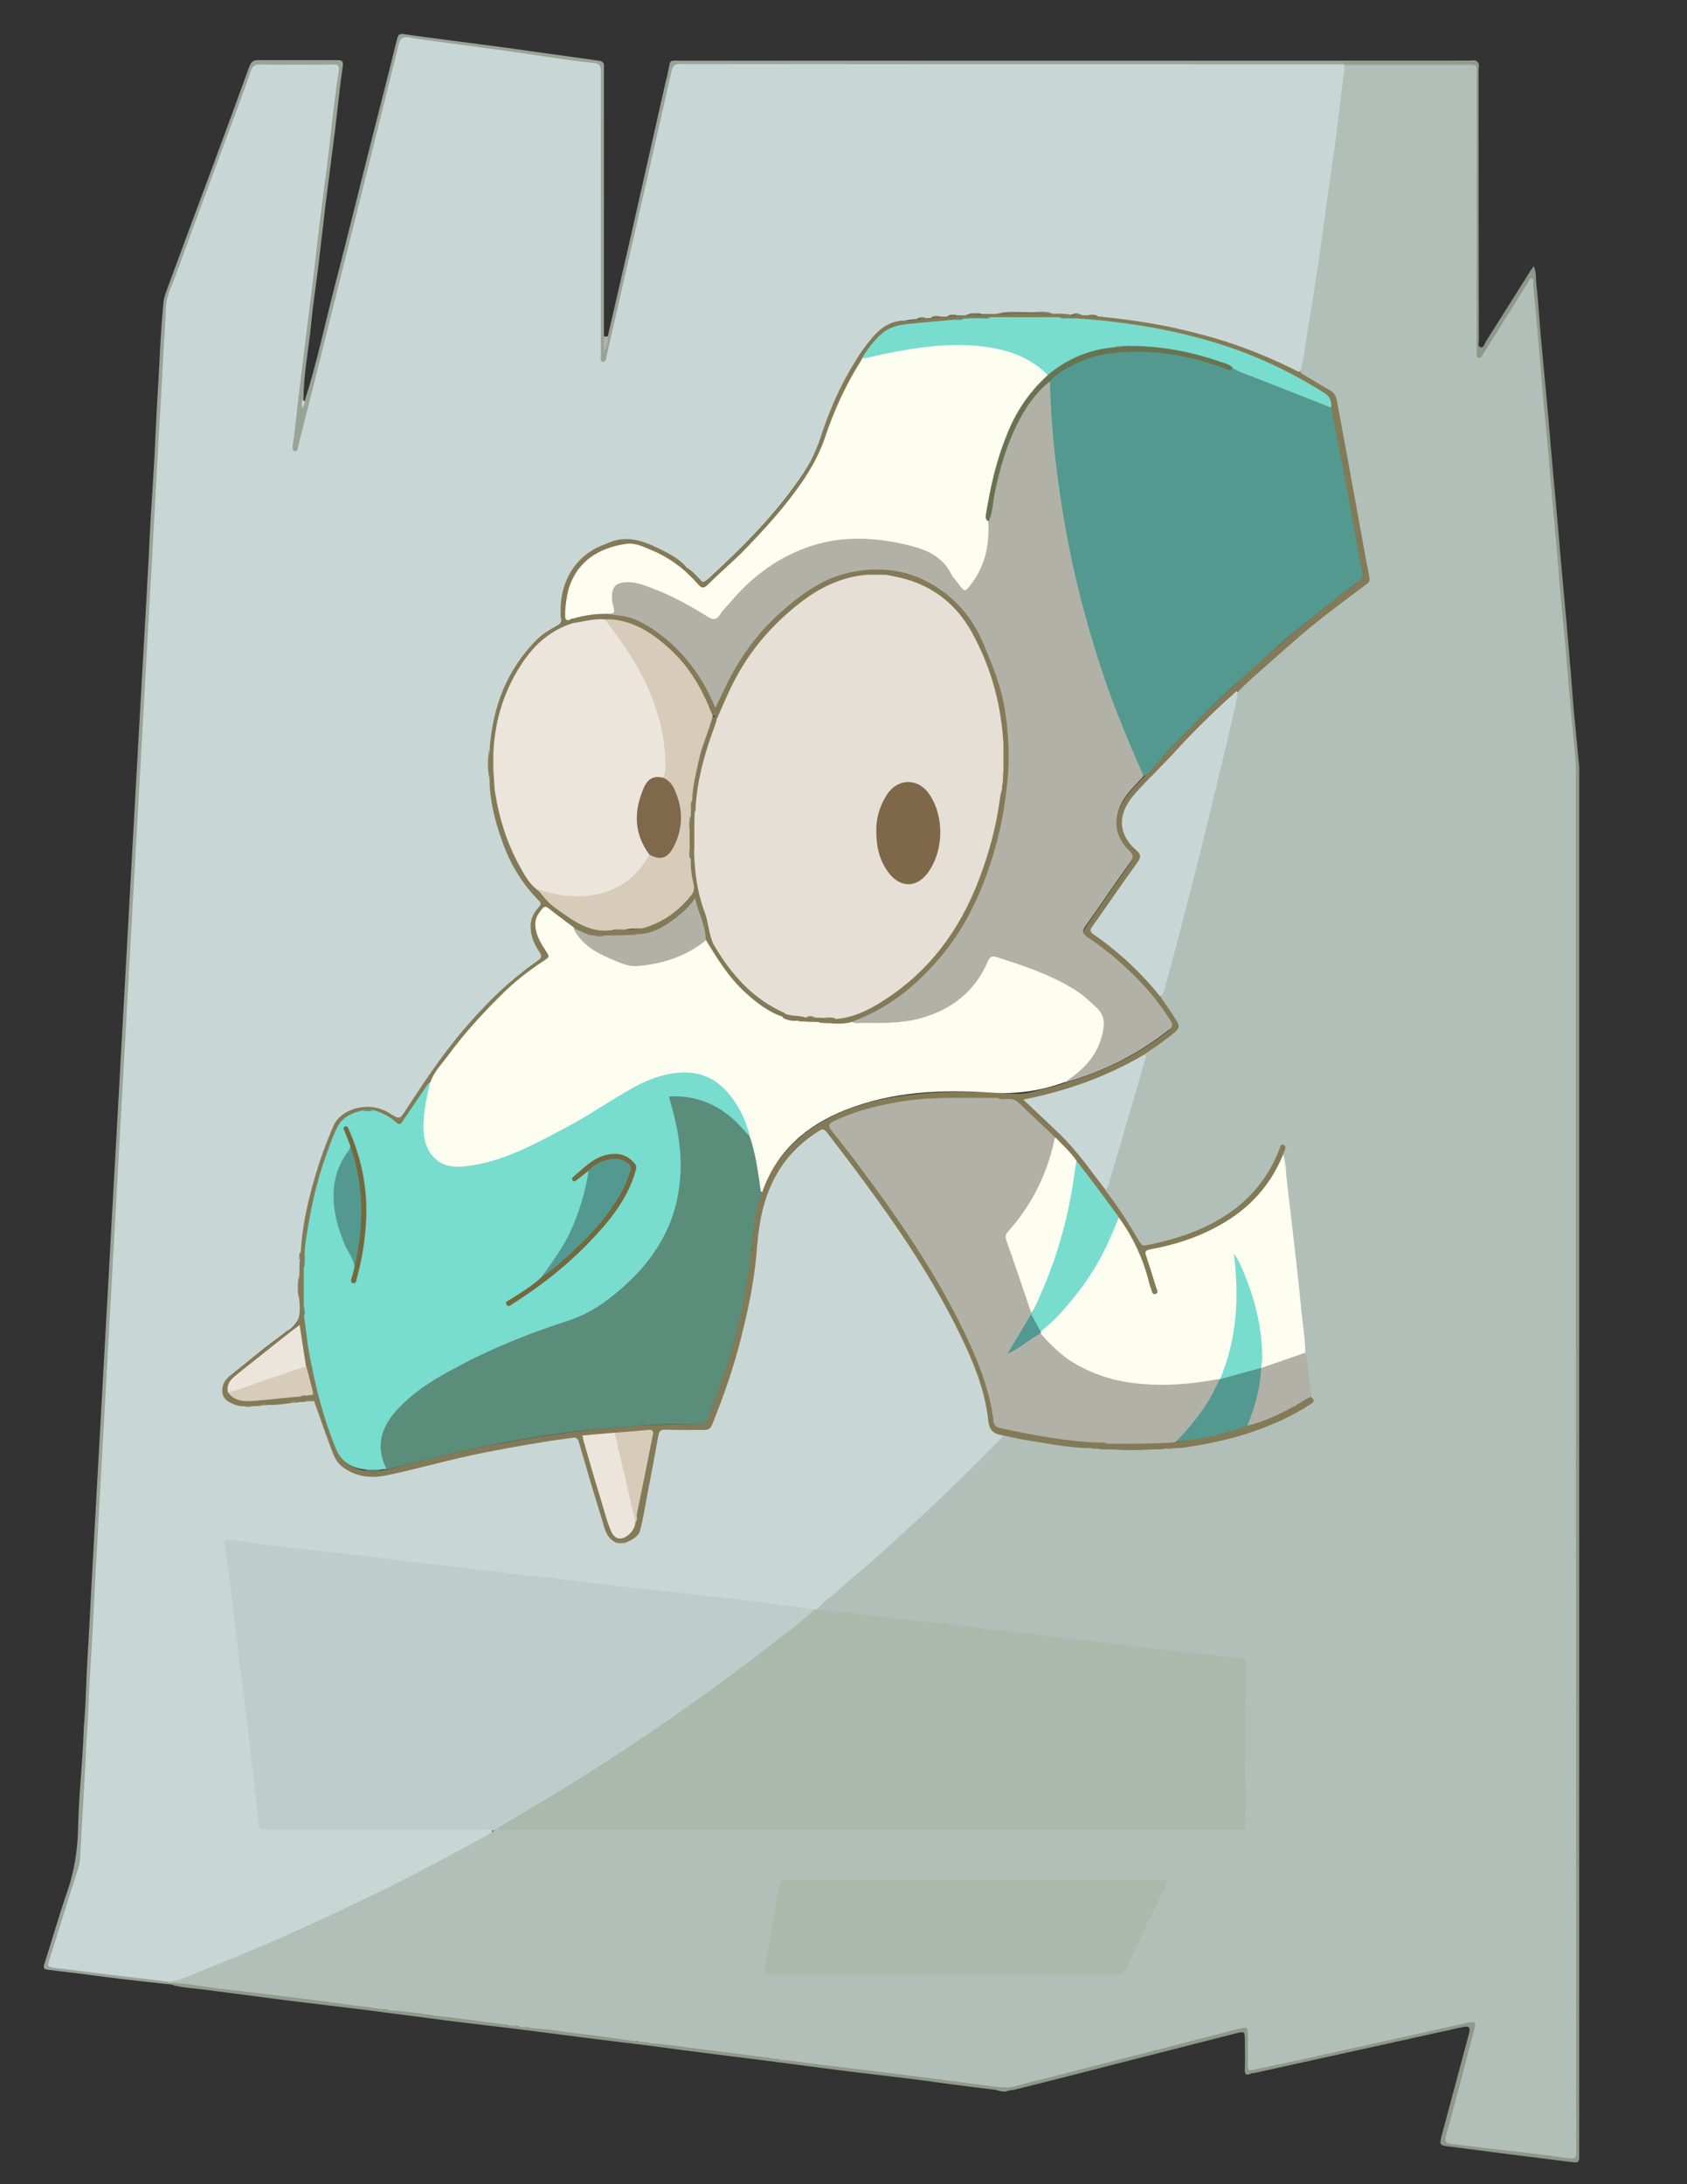 <svg version="1.1" id="Calque_1" xmlns="http://www.w3.org/2000/svg" x="0" y="0" viewBox="0 0 612 792" style="enable-background:new 0 0 612 792" xml:space="preserve"><rect x="0" y="0" width="612" height="792" fill="#333333" stroke="none"/><style>.st1{fill:#8e9989}.st7{fill:#aab9ac}.st9{fill:#837a57}.st10{fill:#847a58}.st11{fill:#898362}.st12{fill:#8a8463}.st13{fill:#87815f}.st14{fill:#8b8565}.st18{fill:#fefef0}.st19{fill:#c8d7d6}.st20{fill:#b1b1a7}.st21{fill:#847b58}.st24{fill:#539990}.st25{fill:#78dccf}.st26{fill:#5b8d7b}.st27{fill:#ebe5dc}.st28{fill:#d7cbba}.st29{fill:#8c805a}.st30{fill:#8c7f5a}.st32{fill:#70835e}.st34{fill:#647858}.st38{fill:#857c5a}</style><path d="M110.5 145.5c4.4-13.7 7.3-27.7 10.9-41.6 4.9-18.9 9.5-37.8 14.3-56.7 2.8-11 5.6-21.9 8.3-32.9.4-1.6.7-2.2 2.7-1.9 11.8 1.7 23.6 3.1 35.4 4.7 11.7 1.6 23.4 3.3 35.1 4.9 1.3.2 2 .7 1.9 2v97.9c1.4 1.8-.2 4 .3 5.6.2-1.8 0-3.8 1.1-5.6 2.6-11.4 5.3-22.8 7.9-34.3 4.4-19.3 8.7-38.7 13.1-58 .3-1.1.6-2.2.8-3.4 1.1-4.8 0-4.2 5.4-4.2h285.2c1 0 2.2-.4 3.1.4-1 .7-2.1.2-3.2.2h-42.2c-.8 0-1.6.3-1.9.1.3.1 1.1 0 1.8 0 14 0 28 0 42 .1.8 0 2.1-.8 2.5.7-.7.7-1.7.7-2.6.7-14.9 0-29.8.1-44.7-.1-2.2.1-4.5 0-6.7 0H248c-3.1 0-3.3.2-4 3.2-6.4 28.3-12.9 56.5-19.3 84.8-1.2 5.2-2.5 10.4-3.6 15.6-.1.5-.2 1-.4 1.4-.4 1.1-.6 2.5-2.1 2.3-1.6-.2-1.3-1.7-1.4-2.8-.1-1 0-2 0-3V26.9c-.1-3-.1-3.1-3-3.5-21.7-3-43.4-5.9-65.1-8.9-3-.4-3.2-.3-3.9 2.7-5.8 23-11.5 46.1-17.3 69.1-6.3 24.8-12.5 49.6-18.7 74.4-.3 1.3-.4 3.5-2.4 3.1-1.9-.4-1.3-2.4-1.2-3.8 3.8-30.2 7.2-60.4 11.1-90.5 1.8-14 3.2-28.1 5.1-42.2.4-3 .3-3.2-2.7-3.2H95.9c-3.2 0-3.4.2-4.6 3.2-8.6 23.2-17.1 46.4-25.7 69.6-1.1 2.9-2.1 5.8-3.2 8.7-1.1 2.8-1.5 5.7-1.6 8.8-.3 7.8-.8 15.6-1.3 23.4-.4 7-.8 14-1.2 20.9-.4 8.1-.9 16.1-1.4 24.2-.4 7.1-.8 14.1-1.2 21.2-.4 7.9-.9 15.8-1.3 23.7-.4 7.1-.8 14.1-1.2 21.2-.4 8-.9 15.9-1.3 23.9-.4 6.9-.8 13.8-1.1 20.7-.4 8.1-.9 16.3-1.4 24.4-.4 6.8-.8 13.6-1.1 20.4-.4 8-.9 16-1.3 23.9-.4 6.8-.8 13.6-1.1 20.4-.5 8.2-.9 16.4-1.4 24.7-.4 7.1-.8 14.1-1.2 21.2-.4 7.9-.9 15.8-1.3 23.7-.4 6.9-.8 13.8-1.1 20.7-.4 8.1-.9 16.3-1.4 24.4-.4 7.1-.8 14.1-1.2 21.2-.4 7.9-.9 15.8-1.3 23.7-.4 6.9-.8 13.8-1.1 20.7-.5 8.1-.9 16.3-1.4 24.4-.4 7.1-.8 14.1-1.2 21.2-.4 7.9-.9 15.8-1.3 23.7-.4 7-.8 14-1.1 20.9-.3 7.1-.7 14.1-1.2 21.2-.3 4.1-2.2 7.8-3.4 11.7-2.4 7.9-4.9 15.7-7.3 23.6-.7 2.3-.6 2.5 1.9 2.8 13 1.9 26.1 3.2 39.1 5.1.3.1.5.2.8.3.6.8 2.3.3 2.3 1.8-6.6-.7-13.2-1.4-19.7-2.2-6.1-.7-12.1-1.6-18.2-2.3-2.7-.3-5.4-.7-8.1-1-1.5-.2-1.3-1-1-2.1 2.8-8.7 5.3-17.6 8.3-26.2 2.5-7.3 3.7-14.7 3.9-22.4.2-10.1 1.2-20.2 1.8-30.3.2-3.1.2-6.3.5-9.4.6-7.9.7-15.9 1.2-23.9.6-9.1 1-18.2 1.5-27.3.5-8.9 1-17.9 1.5-26.8.5-9 1-18 1.5-27.1.5-9 1-18 1.5-27.1.5-8.9 1-17.9 1.5-26.8l1.5-27.3c.5-8.9 1-17.7 1.5-26.6l1.5-27.3c.5-8.9 1-17.9 1.5-26.8.5-9 1-18 1.5-27.1.5-9 1-18 1.5-27.1.5-8.9 1-17.9 1.5-26.8.5-8.9 1-17.9 1.5-26.8.5-8.8 1-17.5 1.5-26.3.5-9.4 1.1-18.9 1.5-28.3.3-5.5.6-11.1 1-16.6.6-9.4 1.1-18.9 1.5-28.3.3-5.8.7-11.6 1-17.4.3-7.5.8-15.1 1.5-22.6.2-1.9 1-3.8 1.7-5.7 4.8-13.1 9.7-26.2 14.6-39.3 5-13.5 10-27 14.9-40.5.6-1.6 1.4-2.2 3.1-2.2h28.7c1.9 0 2.3.4 2 2.5-1.1 7.4-1.8 14.9-2.7 22.4-1.1 8.9-2.3 17.7-3.4 26.6-.9 7.4-1.7 14.8-2.6 22.2-.9 7.5-2.1 15.1-2.8 22.6-.9 8.9-2.7 17.7-2.7 26.7-.1 1 .1 2.1-.5 3.2.5-.7.2-1.8.9-2.5z" style="fill:#99a497"/><path class="st1" d="M535 23.5c-.8-.8-1.9-.5-2.9-.5H488v-.5h48c.9.8.4 1.9.4 2.8 0 32.7 0 65.3.1 98 0 .9-.6 2.3.6 2.6 1.2.3 1.4-1.2 1.9-2l15.9-25.2c.4-.7.9-1.3 1.5-2.2 1 2.2.7 4.3.9 6.3.8 6.5 1.1 13 1.7 19.6.8 8.6 1.6 17.1 2.4 25.7.6 6.2 1 12.4 1.6 18.6.8 8.8 1.6 17.6 2.4 26.5.5 6.1 1 12.2 1.6 18.3.8 9.1 1.7 18.1 2.4 27.2.6 6.5 1 13.1 1.6 19.6.6 6.6 1.3 13.2 1.9 19.8.1.7 0 1.5 0 2.2V781c0 3.3 0 3.3-3.4 2.9-14.4-1.8-28.9-3.6-43.3-5.5-4.1-.5-4.1-.5-3.1-4.4 3.2-12.1 6.5-24.1 9.7-36.2.8-2.8.3-3.3-2.5-2.7-25.1 5.5-50.2 11.1-75.3 16.6-.4.1-.9 0-1.2.2-2.2 1-2.3-.3-2.2-1.9.1-3.4 0-6.8 0-10.2 0-3.2-.1-3.3-3.2-2.5-12.8 3.3-25.6 6.5-38.5 9.8-14 3.6-28 7.2-42.1 10.7-.6.1-1.2.1-1.7.2-1.8.7-3.6-.2-5.4-.4-6.4-.8-12.8-1.5-19.1-2.4-6-.8-11.9-1.6-17.9-2.3-5.9-.8-11.8-1.5-17.7-2.2-5.9-.7-11.8-1.5-17.7-2.3-2.2-.3-4.4-.7-6.7-.7-.1-1.2.8-1.1 1.4-1.3 5.4 0 10.8 1 16.1 1.7 21.2 2.7 42.5 5.3 63.7 8.1 1.6.2 3.2 0 4.7-.4 26.9-6.7 53.8-13.7 80.7-20.5.2-.1.5-.1.7-.2 3.2-.8 4.2-.1 4.3 3.1.1 2.8 0 5.7 0 8.5 0 3.3.2 3.5 3.5 2.8 24.2-5.3 48.3-10.6 72.5-16 1.2-.3 2.4-.6 3.7-.7 1.8-.2 2.7.6 2.6 2.4 0 .8-.3 1.5-.5 2.2-3.1 12-6.4 24-9.5 36-.8 2.9-.6 3 2.4 3.4l38.7 4.8c4.2.5 4.2.5 4.2-3.7V280c0-7.2-1.2-14.3-1.7-21.4-.9-10.5-1.8-21.1-2.8-31.6-.9-10-1.8-19.9-2.7-29.8-.9-10.4-1.8-20.9-2.8-31.3-1.1-12.6-2.2-25.2-3.4-37.8-.7-7.9-1.3-15.8-2.1-23.6 0-.5 0-1-.4-1.6-.9.7-1.3 1.6-1.8 2.4l-13.5 21.6c-.9 1.4-1.6 3.5-3.5 3-2-.6-1.3-2.8-1.3-4.4V26.3c-.1-1-.1-1.9.2-2.8z"/><path d="M283 746.9c-.3 0-.6.1-1 .1v.3c5.6.7 11.3 1.4 16.9 2.1 7.1.9 14.2 1.8 21.4 2.7 6.1.8 12.1 1.5 18.2 2.3 6.1.8 12.1 1.5 18.2 2.3l9.3 1.2c-1.8 1.2-3.6 0-5.3-.2-9.8-1.1-19.5-2.5-29.3-3.8-8.6-1.1-17.3-2-25.9-3.1-8.4-1.1-16.9-2.2-25.3-3.3-7.1-.9-14.3-1.8-21.4-2.7-7.4-.9-14.8-1.9-22.1-2.9-7.1-.9-14.1-1.7-21.2-2.6-8.9-1.1-17.7-2.3-26.6-3.4-8.5-1.1-17.1-2-25.6-3.1l-30-3.9c-9.8-1.2-19.7-2.4-29.6-3.6l-30-3.9c-3.6-.5-7.2-.6-10.7-1.5-.5-1-1.9-.1-2.5-1.1 1.4-1.1 3-.8 4.6-.6 20 2.6 40 4.9 60 7.6 3.8.5 7.6.6 11.3 1.8-.1.5-.4 1.2.6.7.5-.2 1.1-.3 1.7-.5.7-.1 1.5-.1 2 .6 5.3 1.1 10.6 1.4 16 2.1 7.4 1 14.8 1.8 22.1 2.8 1.1.1 2.1.2 3.2-.1.8-.1 1.6-.2 2.2.6 0 .8-.6.5-.9.6 1 .1 1.9-.6 3-.7.8-.1 1.5-.2 1.9.7 0 .5-.6.3-.9.6 1-.3 1.9-.7 2.9-.9.7-.1 1.5-.1 1.9.6 5.3 1 10.7 1.4 16 2.1 6 .8 12 1.5 18 2.3 1.1.1 2.1.2 3.2-.1.8-.1 1.6-.2 2.2.6 0 .7-.5.5-1 .6 1.2.1 2.1-.6 3.1-.7.7-.1 1.5-.1 2 .6 5.3 1.1 10.6 1.4 16 2.1 7.2 1 14.4 1.7 21.6 2.8 1.3.2 2.5.3 3.7-.1.8-.1 1.6-.2 2.2.6 0 .8-.7.4-1 .6 1.1.1 2-.6 3.1-.7.8.6 1.7.3 1.8 1.5z" style="fill:#919b8c"/><path d="M220.5 122c.2 2.1-.7 4-1.4 6v-6h1.4z" style="fill:#b2b6a9"/><path d="M110.5 145.5c.2.9-.4 1.7-.8 2.5-.1-1-.6-2 .2-3 .2.2.4.3.6.5z" style="fill:#cfd2ca"/><path d="M60.5 718.5c-7.6-.9-15.1-1.8-22.7-2.7-6.2-.8-12.3-1.6-18.5-2.3-1.7-.2-2.2-.5-1.6-2.3 3.6-11.2 7-22.4 10.6-33.5.5-1.6.8-3.2.8-4.9.6-11.1 1.3-22.2 1.9-33.3.2-3.2.2-6.5.5-9.7.6-7.9.7-15.8 1.2-23.6.8-12.1 1.4-24.2 2-36.3.5-9 1-17.9 1.5-26.9s1-18.1 1.5-27.1 1-17.9 1.5-26.9 1-18.1 1.5-27.1 1-17.9 1.5-26.9 1-18.1 1.5-27.1 1-17.9 1.5-26.9 1-18.1 1.5-27.1 1-17.9 1.5-26.9 1-17.9 1.5-26.9c.5-8.9 1-17.7 1.5-26.6.5-9.1 1-18.2 1.5-27.4.5-8.9 1-17.7 1.5-26.6.7-12.1 1.4-24.2 2-36.3.5-9 1-17.9 1.5-26.9s1.1-18.1 1.5-27.1c.3-6 .8-11.9 1-17.9.2-4.2 2.3-8 3.7-11.9C71.1 79.6 78.6 59.6 86 39.6c1.7-4.7 3.5-9.4 5.1-14.1.5-1.5 1.3-2.1 2.9-2.1 9 .1 18 .1 27 0 1.7 0 2.1.6 1.9 2.2-1.4 9.1-2.4 18.2-3.4 27.4-1 8.6-2.2 17.3-3.3 25.9-.9 7.4-1.7 14.8-2.6 22.2-1.3 10.4-2.6 20.9-3.9 31.3-1.1 8.8-2.1 17.6-3.1 26.4-.1 1-.4 2-.4 2.9-.1.7-.2 1.7.7 1.9 1 .2 1.1-.8 1.2-1.5 1.8-7 3.5-14 5.3-21 3.7-14.9 7.5-29.8 11.2-44.7 6.7-26.7 13.4-53.5 20-80.2.6-2.2 1.2-3 3.8-2.6 9.2 1.5 18.4 2.5 27.6 3.8 7.5 1 14.9 2.1 22.4 3.2 5.6.8 11.1 1.7 16.8 2.2 2.4.2 2.8 1.1 2.8 3.2-.1 27.3 0 54.7 0 82v21.2c0 .7-.5 1.9.8 2 1 .1 1.1-1.1 1.2-1.9 4.5-19.6 9-39.3 13.5-59 3.4-14.8 6.7-29.6 10.1-44.4.4-1.6.7-2.7 2.9-2.7 80.1.1 160.1.1 240.2.1h.7c.9 1 .7 2.2.5 3.3-2.2 17.3-4.4 34.7-6.9 52-2.5 17.2-5.1 34.5-8 51.6-.3 1.5-.1 3.2-1.3 4.5-1.2.6-2.1-.1-3-.6-17.6-8.9-36.2-14.3-55.6-17.4-5-.8-10.1-1.2-15.1-2-1-.4-2.1-.3-3.2-.3-.9 0-1.9 0-2.8-.2-1.2-.4-2.4-.3-3.5 0-2.4-.4-4.9 0-7.3-.5-6.2-.5-12.5-.5-18.7 0-2.1.3-4.2.2-6.4.2-1.7 0-3.5-.2-5.2.3-1.3.2-2.5.2-3.8.2-1.1 0-2.2-.1-3.2.3-.9.2-1.9.2-2.8.2-1.1 0-2.1-.1-3.1.3-.8.2-1.5.2-2.3.2-.9 0-1.7 0-2.6.2-2.1.2-4.1.6-6.2.8-4.4.4-7.7 2.9-10.5 6.2-2.6 3-4.9 6.3-6.8 9.8-4.7 8.5-9 17.1-11.8 26.4-1.8 6.1-5.2 11.5-8.9 16.6-9.2 12.8-20.2 23.8-31.8 34.4-1.8 1.7-2.4 1.6-4.2-.1-1.4-1.4-2.9-2.8-4.4-4.1-5.6-5.1-12.3-8.2-19.6-9.8-.7-.1-1.3-.3-2-.1-7.4 1.5-14.2 4.2-18.7 10.8-2.3 3.5-3.5 7.3-4 11.4-.2 2-1 3.9-.3 5.9.3 1.3-.3 2.3-1.4 2.9-15.1 8.6-20.6 23.1-23.9 38.9-.4 2.1-.3 4.3-.7 6.4-.4 3.1-.3 6.2 0 9.3.6 9 2.6 17.6 6 25.9 2.7 6.4 6.3 12.1 11 17.2 2.2 2.4 2.3 2.7.4 5-2.7 3.2-2.6 6.7-1.4 10.4.6 1.7 1.5 3.4 2.5 4.9 1 1.4.7 2.3-.7 3.3-4.1 2.9-8 6-11.8 9.3-7 6.1-13 13.1-18.9 20.2-6.4 7.7-11.7 16.2-17.3 24.5-.3.5-.6 1-1 1.5-1.8 2.6-2.4 2.8-5 1-2.7-1.9-5.7-3.3-9.1-3-5.5.5-9.8 2.9-12.1 8.3-5.4 13-9.1 26.4-10.9 40.4-.2 1.2 0 2.5-.3 3.7-.3 1-.3 2.1-.2 3.2 0 1.7.1 3.4-.2 5.1-.6 2.7-.4 5.5-.1 8.2 0 .3 0-.1.1.2.9 5.1-.1 9.1-4.9 12.3-6.7 4.6-12.9 9.9-19.2 15-.2.2-.4.3-.6.5-1.9 1.6-3.5 3.5-2.9 6.2.6 2.5 2.9 3.2 5.1 3.9.6.2 1.3.2 2 .4 1 .4 1.9.3 2.9 0 .9-.2 1.8-.2 2.7-.2.9.1 1.9-.1 2.8-.3 2.7-.1 5.3-.6 8-.7 1.1 0 2.2.1 3.2-.3.8-.2 1.6-.2 2.4-.2 1.1.1 2.2-.1 3.2 0 1.6.8 1.8 2.6 2.2 4 1.4 4.9 3.3 9.6 5 14.4 2.2 5.9 6.8 8.1 12.6 8.6 6.6.6 12.6-1.8 18.8-3.4 17.9-4.5 36.1-8 54.4-10.5 2.5-.3 3.2.2 4 2.7 2.8 9.2 5.5 18.5 8.4 27.7.9 2.9 1.6 5.8 4.5 7.5 1.1.7 2.1.6 3.2 0 3.1-1.4 4.7-3.7 5.3-7.2 1.8-10.2 4.1-20.4 6-30.6.5-2.7 1-3.1 3.8-3.2 4.2 0 8.5-.1 12.7 0 1.8 0 2.7-.7 3.3-2.3 7-16.9 11.9-34.5 14.7-52.6.6-3.9 1.1-7.7 1.4-11.6.3-.9.4-1.8.4-2.7.9-11.5 4.6-21.9 12.3-30.8 2.9-3.3 6.4-5.9 10-8.2 1.4-.8 2.5-.6 3.6.5.4.4.7.7 1 1.1 13.6 17.4 26.6 35.2 37.8 54.3 6.8 11.5 13 23.3 17 36.1 1.4 4.5 2.7 9.1 3.2 13.9.3 2.4 1.2 3.9 3.7 4.2.5.1 1 .3 1.4.6.7 1.1-.3 1.7-.8 2.3-7.4 7.2-14.4 14.7-22 21.7-5.5 5.1-10.9 10.3-16.5 15.3-9.2 8.4-18.6 16.6-28.2 24.6-.2.2-.4.2-.7.3-.4.1-.8.1-1.2 0-11.5-1.1-23-2.7-34.5-3.9-21.8-2.4-43.5-5.1-65.2-7.6-17-2-33.9-4-50.9-5.9-16.6-1.9-33.2-3.8-49.9-5.7-3.1-.4-6.3-.9-9.4-1.2-2.4-.2-2.6-.1-2.3 2.4 1.4 11.7 2.9 23.5 4.3 35.2 2.4 20.7 5.1 41.3 7.3 62 .3 3.2.7 3.5 4.1 3.5h75.5c1.5 0 3-.3 4.4.5.8 1.6-.7 2-1.6 2.5-5.4 3-10.8 6-16.2 8.9-12 6.4-24.3 12.6-36.6 18.3-19.2 8.9-38.5 17.5-58.3 25-1.7.6-3.3 1.1-5.1.6z" style="fill:#c8d7d5"/><path d="M296.5 583.5c2.4-3 5.7-5 8.5-7.6 4.4-4.1 9.2-7.8 13.7-11.9 15.1-13.5 29.8-27.4 43.9-41.9.6-.7 1.2-1.3 1.9-2 .7-.8 1.5-.4 2.3-.3 9.6 1.9 19.2 3.5 29 4.1 1.1.4 2.2.4 3.4.3 1.6 0 3.3-.1 4.9.2 4.3.6 8.6.5 12.9 0 1.4-.3 2.9-.2 4.4-.2 1.4.1 2.7.2 4.1-.2 14.3-1.4 28.1-4.8 41.1-11.1 2.6-1.3 5.2-2.6 7.6-4.3.8-.5 1.9-1 1.2-2.3-1.3-5.3-1.3-10.7-2.3-16-1.6-15.1-3.3-30.3-5-45.4-.9-8.6-2.2-17.2-2.7-25.8-.4-1 .3-1.9.2-3.4-1.1 2.1-1.7 3.9-2.6 5.7-5 9.8-12.5 17.1-22.2 22.3-7.4 4-15.3 6.4-23.5 8.1-2.1.4-3.4 0-4.5-1.9-3.4-5.6-6.8-11.3-10.9-16.4-.5-.6-.9-1.2-.9-2 4.5-15.1 9-30.2 13.3-45.4.3-1 .6-2.1.6-3.2.1-1.3 1.1-1.7 2-2.3 3.1-2 6.1-4.2 9-6.6 1.3-1.1 1.4-2.1.6-3.4-1.3-2.1-2.7-4.2-4.1-6.2-.7-.9-1.6-1.8-1.2-3.1 3.3-11.2 6.2-22.5 9-33.8 6.2-24.2 12.2-48.4 17.6-72.8.3-1.3.7-2.6.7-3.9.1-1.1.8-1.8 1.6-2.5 11.5-10.4 23.1-20.9 35.6-30.1 2.8-2.1 5.5-4.4 8.3-6.4 1.5-1 2-2.2 1.6-4-2.9-15.5-5.8-30.9-8.6-46.4-.9-5.1-2-10.1-2.8-15.2-.4-2.4-1.4-3.9-3.5-5.1-2.2-1.2-4.3-2.6-6.5-3.8-1-.6-2.2-1-2.5-2.3 1.2-4.6 1.7-9.2 2.5-13.9 1.5-9.3 3-18.6 4.4-27.9 1.1-7.5 2.1-15.1 3.1-22.6.9-6.8 2-13.6 2.9-20.4.9-7.1 1.8-14.3 2.6-21.4.2-1.7.7-3.4.5-5.2h47.5c.9.9.5 2.1.5 3.1v101c0 .7-.3 1.7.6 2 1 .3 1.4-.7 1.8-1.4 5-8 10.1-16.1 15.1-24.1.3-.4.5-.9.8-1.2.6-.7.6-2.3 1.8-2 .9.3.3 1.6.4 2.5.7 6.8 1.3 13.5 1.9 20.3.6 6.4 1 12.7 1.6 19.1.6 6.8 1.3 13.5 1.9 20.3.4 4.4.7 8.8 1.1 13.1.6 7 1.3 14 1.9 21 .6 6.4 1 12.9 1.6 19.3.6 6.7 1.3 13.4 1.9 20 .4 4.5.7 9.1 1.1 13.6.6 6.8 1.3 13.5 1.9 20.3.3 2.8.6 5.6.6 8.4 0 167 0 334.1.1 501.1 0 2.1 0 3-2.8 2.6-10-1.5-20-2.5-30.1-3.7l-12.3-1.5c-2-.2-2.6-.8-2-3.1 3.6-12.9 6.9-25.8 10.3-38.7.6-2.3.2-2.7-2.1-2.2-20.1 4.4-40.1 8.9-60.2 13.3-6 1.3-12 2.5-18 3.9-1.6.4-1.9-.1-1.9-1.5v-11.2c0-2.9-.2-3-3-2.3-20.4 5.2-40.8 10.5-61.2 15.7-6.9 1.8-13.9 3.4-20.7 5.3-2.7.7-5.3.2-7.9-.1-11.3-1.4-22.6-3-34-4.4-11.2-1.4-22.4-2.7-33.5-4.1-3-.4-6-1-9.1-1-.6-.7-1.3-.4-2-.5-.7.3-1.3.4-1.9 0-.6-.7-1.3-.4-2.1-.5-3.3.4-6.6-.5-9.8-.9l-31.2-3.9c-.2 0-.3-.1-.4-.2-.6-.7-1.3-.4-2.1-.5-.7.3-1.3.4-1.9 0-.6-.7-1.3-.4-2.1-.5-2.9.4-5.7-.5-8.6-.8-9.6-1.2-19.3-2.2-28.8-3.7-.6-.7-1.3-.4-2-.5-.7.3-1.3.4-1.9 0-.6-.7-1.3-.4-2.1-.5-.7.3-1.3.4-1.9 0-.6-.7-1.3-.4-2.1-.5-3.3.3-6.6-.5-9.8-.9l-31.2-3.9c-.2 0-.3-.1-.4-.2-.6-.7-1.3-.4-2.1-.5-.7.3-1.3.4-1.9 0-2.9-.9-6-1-9-1.4-7.7-1.1-15.4-2-23.1-3-8.7-1.1-17.4-2.1-26.1-3.1-5.9-.7-11.8-2.1-17.8-2v-.4c4.7-.4 8.8-2.7 13.1-4.4 18.8-7.3 37.2-15.6 55.4-24.3 16.3-7.7 32.2-16.2 48-24.9.5-.3 1-.6 1.4-1 .5-1.1 1.5-1.4 2.6-1.3h264.9c5.1 0 5.2 0 5.1-5.1-.2-12 0-24-.1-35.9-.1-5.6 0-11.1 0-16.7 0-2.1-.7-3-2.8-3.2l-41.4-4.8c-19.9-2.2-39.9-4.7-59.8-6.9-14.6-1.6-29.3-3.3-43.9-5.2-2.6-.2-5.1.3-7-1.4z" style="fill:#b2bfb8"/><path class="st1" d="M235.5 740.9c6.7.3 13.3 1.5 19.9 2.3 5.8.6 11.6 1.5 17.4 2.2 1.4.2 2.8.4 4.2.5-1.2.8-2.5.4-3.8.3-6-.8-11.9-1.5-17.9-2.3-6-.8-12.1-1.6-18.1-2.4-.9-.1-1.8-.2-2.7-.2.1-.1.2-.3.3-.4.2.1.5.1.7 0zM140.6 728.9c6.7.3 13.3 1.5 19.9 2.3 5.8.6 11.6 1.5 17.4 2.2 1.4.2 2.8.4 4.2.5-.6.7-1.4.5-2.1.4-5.9-.7-11.7-1.5-17.6-2.3-5.9-.7-11.7-1.5-17.6-2.1-1.7-.2-3.4-.8-5.2-.5.2-.2.3-.4.4-.4.1 0 .3 0 .6-.1zM192 735.4c6.6.2 13 1.5 19.5 2.2 6 .6 12 1.6 18 2.4-.6.7-1.4.5-2.1.4-5.9-.7-11.8-1.6-17.7-2.3-6.2-.8-12.4-1.5-18.7-2.2.1-.1.2-.3.3-.3.2-.1.5-.1.7-.2zM279 746.4h1.9c-.9.8-2 .4-3 .4.3-.5.8-.3 1.1-.4zM231.5 740.4h1.9c-.9.8-2 .4-3 .4.3-.5.8-.3 1.1-.4zM188 734.9h1.9c-.9.8-2 .4-3 .4.3-.5.8-.3 1.1-.4zM184 734.4h1.9c-.9.9-2 .3-3.1.5.4-.6.9-.4 1.2-.5zM136.6 728.4h1.9c-.9.9-2 .3-3.1.5.3-.6.8-.4 1.2-.5z"/><path class="st7" d="M296.5 583.5c9.6 1.2 19.2 2.1 28.8 3.4 8.1 1.1 16.3 1.5 24.4 2.7 10.5 1.5 21 2.3 31.5 3.8 6.4.9 12.8 1.4 19.2 2.2 6.6.8 13.1 1.5 19.7 2.3 5.2.6 10.3 1.4 15.5 1.7 4.8.3 9.5 1.4 14.3 1.6 1.5.1 2.2 1 2.1 2.7-.1 3.9.1 7.7-.1 11.6-.2 7.3 0 14.5-.1 21.8-.1 3.6-.1 7.2.1 10.9.2 4.8-.1 9.6-.1 14.3 0 .9-.4 1.2-1.2 1.2H183.5c-1 0-2.2.4-3.1-.5.2-.9.9-1.3 1.7-1.7 15.8-9 31.3-18.7 46.5-28.8 21.9-14.6 43.2-30 63.6-46.7 1-.8 2-1.8 3.3-2.2.3-.3.7-.3 1-.3z"/><path d="M295.5 583.5c-3.6 3.7-7.8 6.7-11.8 9.8-17.5 13.8-35.6 26.8-54.2 39.2-10.2 6.8-20.6 13.4-31.1 19.7-6 3.6-12 7.1-17.9 10.7-.7.3-1.3.7-2 1-.8-.9-1.9-.5-2.8-.5H97.5c-3.5 0-3.6 0-3.9-3.5-.7-9.3-2.1-18.6-3.1-27.8-1.1-10.3-2.6-20.6-3.9-31-.9-7.6-1.7-15.3-2.6-22.9-.7-5.9-1.5-11.8-2.4-17.7-.3-1.8.4-2.3 2-2.1 8.9 1.2 17.9 2.4 26.8 3.4 7.9.9 15.8 1.7 23.7 2.6 7.9.9 15.7 2.2 23.6 2.9 6.4.6 12.8 1.5 19.2 2.2 4.8.5 9.7 1.4 14.5 1.8 5.2.4 10.4 1.1 15.5 1.7 6.3.7 12.6 1.6 18.9 2.3 6.7.8 13.5 1.4 20.2 2.2 4.7.6 9.3 1.2 14 1.6 5.2.4 10.3 1.2 15.5 1.8 6.8.9 13.4 1.8 20 2.6z" style="fill:#bdcdcb"/><path class="st9" d="M421 361.5c2.1 3 4.2 5.9 6.1 9.1.8 1.4.7 2.2-.6 3.4-3.6 3.2-7.7 5.8-11.6 8.5-1.7 2.2-4.3 3.1-6.6 4.3-10.4 5.2-21.3 9.1-32.7 11.3-.8.2-1.6.3-2.4.6-.2.1-.5.2-.6.6 3.2 2.6 5.9 5.7 9 8.5 7.3 6.6 13.4 14.4 19 22.4.3.4.5.9.4 1.4 4.6 5.9 8.6 12.2 12.4 18.7.5.8.9 1.5 2.1 1.3 11.8-2.3 23-6 32.7-13.4 6.9-5.4 12.1-12.1 15.4-20.2.3-.7.6-1.4.8-2.1.2-.6.5-1.1 1.3-.7.7.3.7.8.5 1.5-.3.7-.5 1.4-.8 2.1.1.9-.2 1.8-.6 2.6-4.5 10-11.7 17.4-21 23-7.8 4.6-16.2 7.3-24.9 9.2-3 .6-3.1.7-2.1 3.6 1.1 3.1 1.9 6.2 2.9 9.3.2.6.4 1.3.4 1.9 0 .7-.2 1.4-.9 1.6-.8.3-1.3-.2-1.7-.7-.3-.3-.4-.7-.6-1.1-.2-.5-.4-1.1-.6-1.6-2.1-8.7-5.7-16.8-10.9-24.1-4.8-7.1-10.2-13.8-15.3-20.7-2.2-3.1-5.2-5.6-7.6-8.5-4.6-4-9-8.4-13.5-12.6-1-.9-2.2-1.1-3.4-1.3-1.2-.3-2.5-.2-3.7-.2-7.2 0-14.5-.2-21.7 0-12 .5-23.7 2.5-34.8 7.1-.5.2-.9.4-1.4.6-2.7 1.3-2.8 1.6-1 4 12.4 15.9 24.4 32.1 34.8 49.4 8.3 13.8 16.1 27.8 20.7 43.4 1 3.5 2.1 7.1 2.4 10.7.2 2.1 1.2 3 3.2 3.5 11.1 2.5 22.3 4.5 33.8 5 .3 0 .7.1 1 .1 1 .3 1.9.3 2.9.2 8 .1 16-.2 24.1-.5 1 .1 2 .1 3-.2 7.9-1.2 15.7-2.8 23.2-5.5 7.1-2.2 13.9-5.1 20.2-9 1.1-.7 2.2-1.7 3.7-1.1 1.3 1.3 0 1.8-.8 2.4-6.4 4.2-13.4 7.3-20.6 9.8-8.4 2.9-17.1 4.7-25.9 5.9-1 .1-2 .1-3 .1-1.3.5-2.8-.1-4.1.4-1.5 0-2.9.1-4.4.1-4.4.3-8.9.3-13.3 0-1.6 0-3.2-.1-4.9-.1-1-.5-2.1.1-3.1-.4-7.7 0-15.3-1.6-22.9-2.8-2.9-.4-5.7-1.1-8.5-1.7-3.2-.5-5.5-1.1-6-5.5-1.2-11.4-5.6-21.8-10.6-32-9.5-19.3-21.4-37-34.1-54.2-4.2-5.8-8.6-11.4-12.9-17.1-2.2-2.9-2.2-2.8-5.2-.8-11.9 7.9-17.9 19.3-20.1 33-.2 1.5-.4 3-.6 4.4-.4.9 0 1.8-.3 2.7-.7 11.5-3 22.7-5.8 33.8-2.7 10.9-6.4 21.4-10.6 31.8-.6 1.4-1.4 1.8-2.8 1.8-4.7 0-9.3.1-14-.1-1.9-.1-2.4.7-2.7 2.3-1.3 7.3-2.7 14.7-4.1 22-.8 4.1-1.4 8.3-2.5 12.3-.7 2.4-3.1 3.4-5.3 4.4-1.1.2-2.2.3-3.3 0-3.8-1.7-4.3-5.4-5.3-8.7-2.9-9.2-5.6-18.5-8.3-27.8-.5-1.8-1.5-1.7-2.8-1.5-10.4 1.4-20.7 3.2-30.9 5.2-12 2.3-23.8 5.8-35.7 8.3-5.6 1.2-11.1.8-16.1-2.8-3.2-2.3-3.9-5.8-5.2-9.1-1.9-5-3.6-10.1-5.4-15.1-1 .5-2.1-.1-3.1.4-.8 0-1.6.1-2.4.1-1 .5-2.1-.1-3.1.4-2.8.3-5.5.8-8.3.6-.8.4-1.8-.1-2.7.4-1 0-1.9.1-2.9.1-.9.3-1.8.3-2.8 0-1.1 0-2.1-.1-3.2-.5-2.1-.8-4.3-1.7-4.7-4.3-.4-2.6.8-4.7 2.8-6.3 6.6-5.3 13.2-10.4 19.8-15.6.3-.2.5-.5.8-.6 4.9-2.3 4.9-6.6 4.5-11.1-.3-2.9-.3-5.9 0-8.8 0-1.8.1-3.5.1-5.3.5-1-.1-2.1.4-3.2.6-11.1 3.3-21.8 6.7-32.4 1.5-4.5 3.2-8.9 5-13.2 2.8-6.9 13.4-9.5 20.4-5 3.8 2.4 3.8 2.4 6.3-1.5 6.1-9.4 12.3-18.6 19.4-27.2 8.3-9.9 17.3-19 28-26.4 1.8-1.3 1.7-2 .6-3.6-1.8-2.7-3-5.6-3-9 0-2.8 1.2-5 2.9-6.9 1.1-1.1.9-1.7 0-2.5-6.2-6.3-10.6-13.7-13.4-22-2.5-7.1-4.4-14.4-4.4-22-.3-3.4-.3-6.8 0-10.3 1-15.5 6.1-29.3 17.3-40.4 2.1-2.1 4.7-3.6 7.3-5 1-.5 1.5-1.2 1.4-2.3-.3-.6-.2-1.3-.2-1.9 0-1.7.7-1.5 1.7-.7.6 1.2.7 2.9 2.7 2.9.5.5.8 1 .4 1.7-1.9 1.4-4.2 1.8-6.2 3.1-7.9 4.9-13.1 11.8-16.7 20.2-3.2 7.5-5.3 15.2-5.7 23.4-.4 2.4-.4 4.7 0 7.1.3 9.4 2.6 18.4 6.2 27.1 2.2 5.5 5.1 10.7 9.1 15.1 3 3.7 6.5 6.7 10.4 9.5 5.2 3.7 10.6 6.1 17.1 5.3 1.7-.1 3.4.2 5.1-.3 9 .3 15.5-4.5 21.4-10.5 1.7-1.7 2.5-3.5 1.9-6-.7-2.8-.9-5.7-.8-8.6 0-1.2 0-2.4-.4-3.6-.3-2.2-.3-4.4 0-6.5.5-1.7.3-3.4.3-5.1 0-1 0-2 .2-2.9.3-.9.4-1.8.3-2.8.6-8.4 2.6-16.4 5.4-24.3.8-2.2 1.2-4.7 2.7-6.7 1.1-.4 1.6.1 2 1 .3 1.9-.5 3.6-1.2 5.3-3.4 8.4-5.2 17.2-6.2 26.2-.3.9-.4 1.9-.3 2.8 0 1.1 0 2.3-.2 3.4-.6 3.5-.4 7-.1 10.5.3 5.6 1 11.1 2.2 16.5 1.1 5.2 2.9 10.2 4.2 15.4 1 4 3.9 7.3 6.5 10.6 5 6.3 10.8 11.8 18.3 15.2.5.2.9.5 1.1 1 .2.7-.1 1.3-.6 1.8-1.7.5-3-.6-4.4-1.3-9.5-5.3-16.2-13.3-21.8-22.5-.9-1.4-1.8-2.8-2.4-4.4-.4-4.6-2.3-8.8-3.7-13.6-2.3 2.3-4.3 4.4-6.6 6.1-4.4 3.1-8.8 6-14.5 5.9-1.2 0-2.4 0-3.6.4-2.5.3-5 .1-7.5.2-1.3-.1-2.5 0-3.8-.1-2.9-.1-5.3-1.5-7.8-2.7-2.9-1.9-5.8-3.8-8.5-6.1-1.4-1.2-2.4-.9-3.5.6-1.9 2.6-1.7 5.3-.5 8.1.8 1.9 1.7 3.8 2.9 5.5 1.2 1.6.9 2.8-.8 3.9-8.3 5.5-15.7 12.1-22.4 19.4-7 7.6-13.6 15.5-19 24.3-3.1 4.7-6.3 9.2-9.4 13.8-1.6 2.4-2.2 2.4-4.3.7-2.2-1.7-4.6-2.9-7.3-3.8-1.3-.5-2.6-.4-3.9 0-4.6 1.3-7.9 3.8-9.9 8.6-5.2 12.7-8.4 25.9-10.2 39.5-.2 1.8-.2 3.7-.4 5.5-.2 1-.2 1.9-.1 2.9v13.6c-.1 1-.1 2 .1 2.9 1.3 16.4 5.2 32.3 11 47.7 1.8 4.9 5.3 7.5 10.2 8.4 2.1.5 4.3.5 6.4 0 .7-.2 1.4-.2 2.1-.3 12.3-3.2 24.7-6.4 37.2-8.8 12.4-2.3 24.9-4.5 37.5-5.7 12.5-1.2 25-2.3 37.6-1.9 2.1.1 3.1-.9 3.9-2.7 7.3-18.1 12.5-36.7 14.7-56.1.1-.9.3-1.8.6-2.7.3-.9.4-1.8.4-2.8 0-.8 0-1.6.2-2.4.3-.9.3-1.8.3-2.8.2-4.9 1.4-9.5 3-14.1 6.3-17 19.2-26.7 35.8-32.1 8.2-2.7 16.7-3.8 25.3-4.5 10.4-.8 20.8-.3 31.2.3 4.4.3 8.7-1.5 13-2.4 1.7-.4 3.4-.9 5-1.5 13.6-3.9 26.1-10 37.3-18.7 1.6-1.3 1.3-2.4.4-3.8-5.7-8.8-12.8-16.3-20.9-23-2.6-2.2-5.4-4.2-8.2-6.2-2.3-1.7-2.5-2.6-.9-5 5-7.5 10.3-14.8 15.4-22.2 1.7-2.5 1.8-2.5-.2-4.9-5.3-6.2-5.6-12.7-1-19.5 2-2.9 4.5-5.3 6.9-7.8 7.6-8.4 15.4-16.6 23.5-24.5 11.9-11.5 24.2-22.6 37.1-33 5.1-4.1 10.2-8.3 15.6-12.1 2.5-1.8 2.8-3.9 2.1-6.5-1.2-5-2-10.1-2.9-15.2-2.5-14-5.2-28-7.8-42 0-2.5-1.3-4.1-3.4-5.4-21.2-13.4-44.6-20.7-69.3-24.3-6.5-1-13.1-1.3-19.6-2.2-.9-.3-1.9-.3-2.8-.3-1 0-2.1 0-3.1.1h-24.8c-1-.1-2.1-.1-3.1-.1-1.1 0-2.2-.1-3.3.3-1.1.2-2.2.2-3.3.2-1.1 0-2.1-.1-3.2.3-6.4.8-12.8 1.2-19.2 2.1-3.1.4-5.7 1.8-7.9 3.9-2.2 2.1-4 4.6-5.7 7.1-5.4 8.3-9.9 17-12.9 26.4-3.7 11.6-10.3 21.3-18 30.5-7.7 9.1-16.2 17.4-25 25.4-2.4 2.2-3.6 2.1-5.5-.4-1.4-1.8-3.6-3-4.6-5.2.1-.7.4-1.3 1.3-.8 1.9 1.2 3.4 2.9 4.9 4.5.7.8 1.2 1 2.2.1 13-12 25.6-24.4 35.3-39.3 2.9-4.4 4.9-9.1 6.5-14.1 4.1-12.3 9.7-23.9 17.8-34.1 3.2-4 7.3-7 13-6.7 1.4.1 2.7-.7 4.2-.5.9-.4 1.8.1 2.7-.4.8 0 1.6-.1 2.3-.1 1-.4 2.1.1 3.2-.4 1 0 1.9-.1 2.9-.1 1-.4 2.1.1 3.1-.4 1.3 0 2.6-.1 3.9-.1 1.7-.5 3.4.2 5.1-.4 2.1 0 4.3-.1 6.4-.1 6.4-.3 12.8-.3 19.3 0 2.5-.2 4.9 0 7.3.5 1.1-.3 2.1-.3 3.2 0 1 0 1.9.1 2.9.1 1 .5 2.1 0 3.2.4 6.4.6 12.7 1.4 19 2.5 7.8 1.3 15.4 3.2 22.9 5.3 10.9 3.2 21.3 7.5 31.4 12.7 3.5 2.1 7 4.3 10.6 6.3 1.6.9 2.1 2.2 2.4 3.8 2.5 13.2 4.9 26.4 7.3 39.7 1.5 8.1 2.9 16.2 4.5 24.3.2 1.1-.1 1.7-.9 2.3-6.8 5.1-13.6 10.1-20.2 15.5-5.4 4.4-10.5 9.1-15.7 13.6-3.7 3.3-7.5 6.5-10.9 10.1-.6 1.8-2.1 2.8-3.4 3.9-6.4 5.7-12.3 11.9-18.2 18.1-4.6 4.8-9 9.8-13.8 14.4-1.9 1.9-3.4 4.1-4.5 6.6-2 4.5-1.2 8.6 1.9 12.3.4.5.9 1 1.4 1.4 3 3 3 3 .5 6.6-5.1 7.3-10.1 14.7-15.3 21.9-1 1.4-.7 2 .6 3 8.2 5.9 15.7 12.5 22.1 20.4-.1.3.6 1 .6 2z"/><path class="st10" d="M205 222c-.7-.4-1.6-1.4-1.5.5v1.7c-1-11.1 3.7-21.4 14.1-26.1.8-.4 1.7-.6 2.5-1 7.9-3.8 14.9-.3 21.7 3.2 2.6 1.4 5.2 3 7.2 5.3-.7 0-1 .5-1 1.1-1.2.1-2-.8-2.8-1.4-4.7-3.3-9.8-5.9-15.5-7.1-.8-.2-1.6-.5-2.5-.3-9.5 1.6-18.5 6.8-20.7 18-.4 2-.3 4.2-1.5 6.1z"/><path class="st11" d="M381.6 113.5h-19.3c3.9-.8 7.9-.3 11.9-.3 2.5-.1 5-.5 7.4.3z"/><path class="st12" d="M177.5 271.9v10.3c-.7-3.5-.7-6.9 0-10.3z"/><path class="st13" d="M108.5 462.3v8.8c-.7-2.9-.6-5.9 0-8.8z"/><path class="st10" d="M356 113.6c-1.6.9-3.4.3-5.1.4 1.6-.7 3.4-.4 5.1-.4z"/><path class="st11" d="M341 114.6c-1 .8-2.1.3-3.2.4 1-.7 2.1-.4 3.2-.4z"/><path class="st13" d="M110.5 507.9c1-.8 2.1-.3 3.1-.4-.9.6-2 .4-3.1.4z"/><path class="st14" d="M105 508.4c1-.8 2.1-.4 3.1-.4-.9.6-2 .5-3.1.4z"/><path class="st11" d="M398.2 114.5c-1.1 0-2.2.4-3.2-.4 1.1 0 2.2-.2 3.2.4zM347 114.1c-1 .8-2.1.3-3.1.4.9-.7 2-.4 3.1-.4z"/><path d="M223.4 559h3.3c-1.1.7-2.2.7-3.3 0z" style="fill:#8e835e"/><path d="M392.1 114h-3.2c1.1-.7 2.1-.5 3.2 0z" style="fill:#8a8564"/><path class="st13" d="M109 453.8c0 1.1.4 2.2-.4 3.2 0-1.1-.2-2.2.4-3.2z"/><path d="M335.5 115.1c-.8.8-1.8.4-2.7.4.8-.6 1.8-.5 2.7-.4z" style="fill:#888260"/><path class="st14" d="M94 509.4c.8-.7 1.7-.4 2.7-.4-.8.6-1.8.5-2.7.4zM88.4 509.6h2.8c-1 .5-1.9.5-2.8 0z"/><path class="st13" d="M274.6 450.7c0-.9-.4-1.9.3-2.7.1.9.2 1.8-.3 2.7z"/><path class="st7" d="M353.3 681.5h67.5c3.1 0 3.1.1 1.8 2.8-4.7 9.8-9.4 19.6-14 29.5-.7 1.6-1.6 2.2-3.4 2.2-41.9-.1-83.8 0-125.7 0-1.9 0-2.5-.2-2.1-2.4 1.8-9.7 3.5-19.5 5.1-29.3.3-2.1 1.1-2.8 3.4-2.8h67.4z"/><path class="st18" d="M405.9 441.5c5.2 7.2 8.9 15.1 11 23.8.2.7.4 1.4.7 2.1.3.8.4 2.2 1.6 1.8 1.2-.4.5-1.6.2-2.4-1.1-3.7-2.3-7.5-3.5-11.1-.6-1.6-.7-2.3 1.5-2.7 8.8-1.6 17.2-4.3 25-8.7 10.7-5.9 18.5-14.4 23.1-25.7 1.1 3.6 1 7.3 1.5 11 1 8.3 1.9 16.6 2.9 24.9.7 6.6 1.5 13.2 2.1 19.8.5 5.4 1.5 10.8 1.5 16.3-.6 1-1.8 1.1-2.7 1.5-3.4 1.4-7 2.5-10.5 3.8-.8.3-1.7.7-2.6.4-.2-.1-.4-.3-.5-.6.5-13.8-3.2-26.7-8.9-39.2.6 2.8.6 5.6.9 8.3.3 2.7.2 5.5.1 8.2-.5 8.3-1.6 16.6-4.7 24.4-.4.9-.7 1.9-1.4 2.6-.2.2-.4.4-.7.5-4.6 1.5-9.5 1.8-14.3 2.1-13 .8-25.6-.3-37.2-6.9-5.3-3-9.9-6.7-13.4-11.7-.1-.2-.2-.5-.2-.8.2-1 .9-1.6 1.6-2.2 8.4-7.4 15-16.2 20.3-26 2-3.6 3.6-7.5 5.1-11.4.1-.8.2-1.9 1.5-2.1z"/><path class="st19" d="M421 361.5c-7-8.8-15.1-16.3-24.3-22.7-1.4-1-1.3-1.6-.4-2.9 5.4-7.6 10.7-15.4 16.2-23 1.3-1.8 1.7-2.9-.3-4.6-7.7-6.8-6.1-14.3-.2-20.8 4.8-5.3 10-10.2 14.8-15.5 3.8-4.2 7.8-8.2 11.8-12.1 3.2-3.2 6.6-6.2 10-9.3.6.4.4 1 .3 1.6-2.8 13.5-6.2 26.8-9.4 40.2-5 21-10.5 41.8-16 62.6-.7 2.1-.8 4.6-2.5 6.5zM401.1 431.5c-5.3-6.8-10.2-14-16.4-20-4-3.9-8.1-7.7-12.1-11.5-.4-.4-1-.7-1.3-1.3 15.6-3.1 30.2-8.3 43.8-16.3.9.7.5 1.4.2 2.3-4.4 15.1-8.8 30.2-13.3 45.3-.2.5-.7 1-.9 1.5z"/><path class="st20" d="M457.6 496c5.3-1.8 10.6-3.7 15.9-5.5 1.2 3.3.9 6.8 1.5 10.1.3 1.9.3 3.9 1 5.8-2.1.6-3.8 2-5.7 3.1-5.7 3.1-11.4 5.9-17.8 7.5-.4-.8-.1-1.5.2-2.1 2-5.6 3.6-11.3 4.1-17.3.1-.7.2-1.3.8-1.6z"/><path class="st21" d="M403.8 525h13.3c-4.4.7-8.8.7-13.3 0zM421.5 524.9c1.3-.9 2.7-.3 4.1-.4-1.3.8-2.7.3-4.1.4z"/><path d="M395.8 524.5c1 .1 2.2-.4 3.1.4-1 .1-2.1.3-3.1-.4z" style="fill:#827c59"/><path d="M251.9 298c0-1.1.1-2.2.1-3.4.4-.8 0-1.8.4-2.6.7-10.4 3.7-20.3 7.3-29.9.2-.5.2-1 .3-1.4-.1-2.9 1.5-5.2 2.6-7.7 5.1-11.4 12-21.7 21.4-30.1 7.8-7 16.4-12.8 27-14.7 1.3-.2 2.6-.4 4-.4h6.2c15.6 1.6 26.6 9.9 33.5 23.6 5.2 10.3 8.7 21.3 9.7 32.9.1 1.4.3 2.8.3 4.2v12.1c.1 1 0 2-.2 3-.3.9-.4 1.8-.4 2.7-2.6 20.8-8.8 40.4-21.6 57.3-8.2 10.8-18.3 19.5-31.2 24.6-2.7 1.1-5.4 2.2-8.5 1.7-1.3-.4-2.6-.2-3.9-.2-1.1 0-2.2 0-3.2-.2-1.1-.4-2.3-.4-3.5-.1-1.7-.2-3.4-.1-5.1-.5-1-.2-2.1-.5-2.6-1.6-11.2-5-18.9-13.6-25.1-23.9-2.4-4-2.2-8.6-3.8-12.7-2.6-6.9-3.6-14.3-3.8-21.7-.1-3.7-.1-7.3.1-11z" style="fill:#e6dfd5"/><path class="st24" d="M482.9 147.9c1.4 7 2.7 13.9 4.1 20.9 1.1 5.5 2.1 11 3.1 16.5 1.3 7.5 2.6 15 4.1 22.4.3 1.5-.1 2.2-1.1 2.9-8.8 6.5-17.3 13.4-25.7 20.3-5 4.1-9.6 8.7-14.5 12.9-8.6 7.5-16.6 15.5-24.6 23.7-4.1 4.1-7.9 8.5-11.8 12.8-.4.4-.9.8-1.3 1.1-1.7-1.2-2.2-3.1-2.9-4.8-9-20.2-16.2-41-21.4-62.5-4.2-17.3-7.3-34.8-9-52.6-.6-6.8-1.3-13.6-1.4-20.4 0-1.1-.1-2.2.2-3.2.4-1.3 1.4-2 2.4-2.8 7.7-5.7 16.4-8.2 25.9-8.4 11.7-.4 23 1.9 34 5.6 1.3.4 2.6 1.1 4.1.8.8-.1 1.5.2 2.2.5 10.4 4.2 20.8 8.3 31.2 12.5.7.6 1.7.9 2.4 1.8z"/><path class="st20" d="M380.9 138.1c.3 15.5 2 30.8 4.4 46 3.3 21.2 8.6 41.9 15.5 62.2 4.1 12 9 23.6 14.1 35.1-2.7 3.1-5.9 5.8-7.9 9.6-3.3 6.3-2.5 12.5 2.6 17.4 1.6 1.5 1.7 2.5.4 4.3-5.5 7.6-10.7 15.4-16.2 23.1-1.3 1.8-1.1 2.8.7 4 7.5 5 14.3 10.9 20.4 17.5 3.7 4 6.9 8.3 9.8 12.9.7 1.2.8 2.1-.4 3-11.3 9-24 15.4-37.9 19.3 0-1.6 1.5-1.9 2.4-2.6 5.6-4.2 9.5-9.5 10.7-16.6.5-2.8-.2-5-2.1-7.1-3.2-3.6-7-6.3-11.2-8.6-7.6-4.2-15.8-7-24.1-9.6-1.8-.6-2.8-.1-3.6 1.6-5.9 13.1-16.7 19.4-30.4 21.6-5.7.9-11.5.3-17.2.5-.9 0-1.9.1-2.3-1 .1-1.2 1.2-1.3 2-1.6 15.5-6.1 27.1-16.8 36-30.5 10-15.4 15.3-32.4 17.7-50.5 1.9-14.2 1.3-28.2-3.3-41.7-2.7-8.1-5.6-16.2-11.1-23.1-6.8-8.5-15.4-13.7-26.3-15.4-10.4-1.6-19.9.8-28.6 6.2-13.5 8.5-23.6 20.1-30.8 34.4-1.1 2.2-2.2 4.3-3.2 6.5-.3.8-.6 1.7-1.5 1.8-1.1.1-1.3-1-1.6-1.7-2.9-6.3-6.4-12.3-11.2-17.3-5.7-5.9-11.8-11.3-20-13.5-1.5-.4-2.9-.4-4.4-.5-.9-.1-2.1.3-2.3-1.2 1.7-.6 2.3-1.6 1.7-3.4-.3-.9-.3-1.8-.3-2.7.1-3.6 2-5.7 5.7-5.9 3.4-.2 6.6 1.1 9.7 2.2 7 2.5 13.4 6.3 19.8 10 2.6 1.5 2.6 1.5 4.5-.7 5.8-7 12-13.4 19.7-18.2 14.8-9.3 30.6-10.9 47.3-6.9 11.1 2.6 11.1 2.6 18.8 12.8 3.3 4.4 3.3 4.4 6.3-.2 3.1-4.8 4.5-10.1 4.7-15.8 0-1.5-.1-3 .1-4.5 1.5-6.6 2.4-13.4 4.3-20 2.5-8.8 5.9-17.1 11.4-24.5 1.5-2 3.3-3.8 5.1-5.5.6-.8 1.1-1.5 2.1-1.2z"/><path class="st18" d="M309 370.5c1.3.8 2.8.4 4.1.4 7.1.1 14.1.2 21-1.7 11.3-3.2 19.7-9.8 24.3-20.7.7-1.5 1.4-1.9 3-1.5 9.7 3.1 19.4 6.3 28.2 11.7 3.2 2 6 4.5 8.6 7.1 3 3 2.4 6.5 1.5 10-1.6 5.9-5.1 10.4-9.8 14-1.1.9-2.3 1.7-3.4 2.5-8.7 3.2-17.4 4.5-26.8 3.9-17.9-1.2-35.8-.5-52.8 6.2-14.3 5.6-25.2 15-30.4 29.9-1.7-.7-1.4-2.3-1.5-3.6-.8-5.6-1.9-11.2-3.4-16.6-1.8-7.2-5.1-13.5-10.8-18.4-4.4-3.7-9.6-4.7-15.2-4-7.4.9-13.9 4-20 7.9-10.8 6.8-21.7 13.3-33.3 18.6-6.9 3.2-13.9 6.1-21.5 7-2 .2-4 .3-6 .1-6.2-.6-10.1-4.6-11.2-10.9-.7-3.9-.3-7.6.2-11.4.5-3 .8-6.1 2.4-8.8 1.3-3.6 4-6.3 6.2-9.3 6.4-8.7 13.7-16.6 21.5-24.1 4.3-4.1 9.1-7.6 14.1-10.9 1.3-.9 1.2-1.2.4-2.4-2.1-3.3-4.3-6.6-4.2-10.8.1-2.2 1.3-3.6 2.5-5.2.4-.5 1.2-1.1 2.1-.3 3 2.4 6.2 4.7 9.2 7 2.3 2.2 4 4.8 6.7 6.7 4.5 3.2 9.5 5 14.8 6.3 1.6.4 3.2 0 4.7-.2 6.9-1.1 13.7-3 19.4-7.4.7-.5 1.4-1.2 2.4-.9 4.2 7 8.5 13.9 14.6 19.4 4 3.6 8.2 6.9 13.4 8.6 1.9-.3 3.7.5 5.5.6 1.3.4 2.7.3 4 .3 1.1 0 2.3 0 3.4.2 1.4.5 2.8.3 4.2.3 2.7.5 5.3-.6 7.9.4z"/><path class="st25" d="M156 392.4c-.9 4.6-2.1 9.1-2.3 13.7-.3 4.4 0 8.7 2.7 12.4 3.5 4.8 8.8 5 14 4.2 12.7-1.8 23.7-7.9 34.8-13.8 8.4-4.4 16.2-9.9 24.5-14.5 5.1-2.8 10.4-4.9 16.2-5.4 6.5-.6 12.3 1.1 17 6 4.6 4.8 7.5 10.5 9.1 16.9-1.3.2-1.7-.9-2.3-1.6-4.7-5.2-10-9.3-16.8-11.2-2.3-.6-4.5-1.1-6.9-1.1-2.4 0-2.4 0-1.8 2.3 2 7.5 3.5 15.1 3.4 22.9-.2 14.5-5.4 27.1-15.2 37.8-3.2 3.5-6.9 6.5-10.4 9.7-6.9 6.1-15.5 8.3-23.7 11.3-15.1 5.5-29.9 11.7-43.4 20.7-5.1 3.4-9.8 7.3-13.1 12.5-3.1 4.7-4 9.6-1.7 14.9.4.8.8 1.7.3 2.6-.6 0-1.2.1-1.8.1-2.2.3-4.3.3-6.5 0-4.7-.6-8.3-2.8-10.2-7.4-4.7-11.3-7.6-23.1-9.8-35.1-.8-4.3-1.1-8.6-1.8-12.9-.1-.4.2-.8.3-1.2-.5-.8 0-1.8-.4-2.6v-14.3c.4-.8-.1-1.8.4-2.6-.3-3.1.2-6.2.7-9.2 1.5-9.5 3.5-18.9 6.8-28 1.4-3.8 2.6-7.7 4.5-11.2 1.8-3.4 5.4-4.9 9.1-5.7 1.3-.3 2.7-.3 4 0 2.9.9 5.7 2.2 7.9 4.3 1.3 1.2 1.9.7 2.6-.5 2.9-4.4 6-8.8 9-13.3.1 0 .5-.3.8-.7z"/><path class="st26" d="M140.3 532.9c-4.6-9.1-1.6-16.5 5.1-23.1 5.8-5.9 12.8-10.1 20-13.9 12.9-7 26.5-12.4 40.4-16.9 6.3-2 11.8-5.3 16.8-9.4 7-5.6 13.1-12.1 17.5-20 3.5-6.2 5.6-12.9 6.4-20 1.3-10.5-.5-20.7-3.5-30.7-.1-.4-.1-.8-.2-1.3 8.7-.5 16.1 2.2 22.6 7.7 2.4 2 4.4 4.5 6.6 6.8 2.1 6.2 3 12.7 3.9 19.2.1.5-.1 1 .5 1.3-1.6 4.5-2.8 9.1-3 13.9-.6.8.1 1.8-.5 2.5v2.5c-.6.8.1 1.8-.5 2.5-1.4 12.5-3.9 24.8-7.4 36.9-2.3 8.1-5.4 16-8.4 23.9-.5 1.4-1.3 1.7-2.6 1.7-4.9 0-9.8-.2-14.7 0-7.7.4-15.3 1.2-23 1.8-8.2.7-16.2 1.8-24.3 3.2-8 1.3-15.9 2.9-23.8 4.6-9.3 2.1-18.5 4.5-27.9 6.8z"/><path class="st18" d="M358.5 189c.5 8.1-.9 15.7-5.9 22.4-2.6 3.5-2.6 3.5-5.1 0-.8-1.1-1.8-2-2.4-3.2-3.3-6.6-9.2-9-15.9-10.6-11.5-2.7-23-3.4-34.4.2-12.2 3.9-22.1 11.2-30.3 21.1-1.1 1.3-2.4 2.4-3.2 3.8-1.3 2.1-2.5 2.2-4.6.9-6.6-4.1-13.3-7.8-20.6-10.5-2.6-1-5.3-2-8.2-2-4.4-.1-6.1 1.6-5.9 6 0 .8.2 1.6.4 2.4.7 2.9.7 2.9-2.4 3.1-4.1 1.1-8.3 1.8-12.5 1.8-3.1 1.5-2.3-1-2.5-2.4.2-2.7.5-5.5 1.2-8.1 3-10.6 11.5-15.4 21.1-16.7 3.4-.5 6.8 1.4 10 2.7 3.9 1.7 7.4 4 10.7 6.7 1.6 1.6 3.3 3 4.7 4.7 1.9 2.1 2.4 2.4 4.5.3 4-4 8.3-7.6 12.3-11.6 7.6-7.8 14.9-15.8 21.1-24.7 3.6-5.2 6.7-10.7 8.7-16.7 3.2-9.6 7.4-18.8 12.8-27.4.3-.5.6-1 .8-1.5 8.5-2.5 17.2-3.8 26-4.8 7.8-.9 15.6-.5 23.3 1.1 5.9 1.2 11.2 3.6 15.9 7.4.8.7 1.8 1.3 2.1 2.4.2 1.3-.7 2-1.5 2.7-9.6 9-14.3 20.7-17.5 33-1.2 4.6-2.2 9.2-2.8 13.9-.1 1.2-.3 2.4.1 3.6z"/><path class="st20" d="M377.5 483.5c3.4 3.9 7 7.5 11.4 10.3 7.1 4.4 14.9 6.9 23.1 7.8 9.8 1.1 19.5.4 29.2-1.4.4-.1.8 0 1.2 0 .3.8.1 1.5-.3 2.1-3.8 7.6-8.5 14.6-14.9 20.3-.3.2-.7.3-1 .4-8.2.6-16.5.5-24.7.5-.8-.5-1.8 0-2.6-.4-12.1-.4-24-2.7-35.8-5.2-1.5-.3-2.5-.9-2.7-2.7-1.1-9.4-4.3-18.3-8.1-26.8-10.2-22.6-23.8-43-38.6-62.8-3.9-5.3-7.9-10.5-12-15.6-1.4-1.8-1.1-2.6.9-3.5 8.4-4 17.4-6.1 26.5-7.4 10.9-1.5 21.8-.9 32.7-1 1.3.6 2.8-.1 4.1.4 1.7-.1 2.9.6 4.1 1.8 4.2 4.1 8.6 8.1 12.9 12.2-.4 5.4-2.2 10.4-4.4 15.2-3.1 6.9-7 13.4-12.1 19-1.1 1.2-.9 2.3-.4 3.7 2.4 7.4 5.2 14.7 7.6 22.2.3 1 .8 2 .9 3.1v.7c-2.2 4.8-5.3 9.2-7.9 13.8-.2.3-.5.5-.5.5 3.3-2.6 6.8-5.4 10.8-7.4.1-.1.4 0 .6.2z"/><path class="st27" d="M179 272.5c.6-11.8 4.1-22.6 10.6-32.3 4.5-6.7 10.4-11.9 18.4-14.3 3.5-1.9 7.3-2.2 11.2-1.8.6.2 1 .6 1.3 1.1 9.2 11.8 16.8 24.4 20.1 39.2 1.1 5.2 1.6 10.5 1 15.8-.1.8-.1 1.7-1 2.1-3.9-.5-5.8 1.8-7 5-2.9 7.1-2.7 14.1 1.4 20.7.4.6.8 1.2.9 2-1.6 4.4-4.8 7.6-8.4 10.3-8.3 6.2-17.6 6.3-27.2 4.4-2-.4-4.1-.6-5.7-2.3-2.7-2.1-4.3-5.1-5.9-8-4.7-8.4-7.6-17.5-9.1-27.1-.4-2.5-.3-4.9-.6-7.4-.3-2.4-.3-4.9 0-7.4z"/><path class="st28" d="M240.5 282c1.1-1.8.9-3.9.9-5.7-.5-17.2-7.5-32-17.5-45.7-1.5-2-2.9-4-4.4-6 1.1-1.1 2.5-.7 3.8-.5 5.4.7 10.2 3 14.6 6.1 9.6 6.8 16.1 16 20.4 26.7.3.8.9 1.6.3 2.6-1.4 5.7-4.1 11-5.2 16.7-1 4.7-2.2 9.3-2.3 14.1-.5.8 0 1.8-.4 2.6 0 1-.1 1.9-.1 2.9-.5 1.7.1 3.4-.4 5.1v7c.5 1.2-.1 2.4.4 3.6-.1 3.1.3 6.1 1 9 .3 1.4.3 2.8-.8 4.1-4.5 5.6-10 9.7-16.9 11.8-2 .6-4.1.1-6.2.5-1.8.5-3.8-.2-5.6.4-8.4 1.2-14.5-3.6-20.7-8.1-2.7-1.9-4.6-4.5-6.6-6.9 7.2 2.6 14.7 3.5 22.2 1.9 8.5-1.8 14.5-7 18.7-14.4.3-.1.6-.1 1-.1 4.5.8 6.1-.1 7.9-4.3 2.5-6 2.5-12 .1-18.1-1.1-2.1-3.1-3.3-4.2-5.3z"/><path class="st25" d="M380.1 136c-5.8-5.9-13-8.7-21-10-11.8-1.9-23.5-.5-35.1 1.7-3.3.6-6.5 1.4-9.7 2.1-.5.1-1 .2-1.4-.2 1.7-2.9 3.8-5.6 6.3-8 2.7-2.7 6.1-3.7 9.8-4.1 5.8-.6 11.7-1.1 17.5-1.6 1-.5 2.1.1 3.1-.4 1.1 0 2.3-.1 3.4-.1.9-.4 1.9-.1 2.9-.2 1.1-.1 2.2.2 3.2-.2h25.3c1 .4 2.1.1 3.2.2.8.1 1.6-.2 2.4.2 17.7 1.2 35.1 3.9 52 9.2 13.5 4.2 26.3 10.2 38.3 17.8 2.1 1.3 2.9 3 2.6 5.4-9.7-3.8-19.3-7.6-29-11.4-2.3-.9-4.7-1.6-6.8-3-4-1.2-7.8-2.7-11.8-3.8-9.2-2.5-18.5-3.6-28-3.5-.9-.1-1.8-.1-2.7.2-8 1.1-15.5 3.5-22.1 8.5-.7.7-1.4 1.4-2.4 1.2zM374.1 476.5v-.5c1-4.1 3.2-7.6 4.7-11.5 5.3-13.2 8.7-26.8 10.5-40.9.1-1-.3-2.2 1.2-2.7 5.3 6.7 10.4 13.6 15.4 20.5-1.1 2.7-2.2 5.4-3.4 8-4.7 10.8-11.5 20.2-19.6 28.7-1.7 1.7-3.6 3.2-5.4 4.8-2.1-1.5-2.8-3.9-3.4-6.4z"/><path class="st18" d="M390.5 420.9c-.7 4.2-1.2 8.5-2 12.7-2.6 14.3-7.1 27.9-13.4 41-.2.5-.7.9-1 1.4-3-8.7-5.9-17.5-9-26.2-.4-1.3-.4-2.1.5-3.1 8.5-9.5 14.1-20.5 16.8-32.9.1-.5.1-1 .6-1.3 2.5 2.8 5.4 5.2 7.5 8.4z"/><path class="st10" d="M258.5 259.5c-3.5-9.1-8.1-17.4-15.3-24-5.6-5.1-11.7-9.5-19.5-10.7-1.4-.2-2.8-.3-4.2-.2-3.9-.4-7.7.8-11.5 1.3-.2-.5-.4-1-.5-1.5 4.1-1.2 8.2-1.9 12.5-1.8 3.7.6 7.6.6 11.1 2.3 3.8 1.8 7.2 4.1 10.4 6.7 8 6.7 13.9 15 18 25.1 1.5-3.1 2.8-5.8 4.1-8.5 4.8-9.8 11.1-18.5 19.2-25.8 7.7-6.9 15.9-13 26.4-15 12.3-2.4 23.6-.1 33.7 7.7 6.5 5 11 11.3 14.1 18.9 3.2 7.7 6.4 15.4 7.6 23.8 1.3 8.3 1.7 16.6.9 25-.8 8.5-2.2 16.9-4.6 25.1-4.1 14.2-10 27.6-19.6 39-7.3 8.7-15.8 16.1-26.1 21-2.1 1-4.2 1.8-6.3 2.7-2.6.7-5.3.7-8 .4-1.3-.5-2.8.1-4.1-.4-1.1 0-2.3-.1-3.4-.1-1.3-.5-2.8.1-4.1-.4-1.9.2-3.7-.1-5.4-1.1.2-.5.4-1.1.6-1.6 2.4 1.3 5.3.6 7.8 1.6 1.1-.3 2.2-.3 3.3 0 1.1 0 2.2.1 3.3.1 1.4.6 2.8-.1 4.2.4 6.1-.4 11.5-3 16.5-6.1 17.2-10.7 28.6-26 35.7-44.9 3.6-9.5 6.2-19.2 7.5-29.3.1-.9.4-1.8.6-2.7.5-.8 0-1.8.4-2.7 0-.9.1-1.9.1-2.8.4-4.3.4-8.7 0-13-1-13.9-4.8-27-11.5-39-5.3-9.4-13.2-16-23.8-19-2.4-.7-4.8-1.1-7.2-1.6-2.3-.3-4.6-.3-6.9 0-9.1.8-16.9 4.5-24 10-10.4 8-18.7 17.7-24.6 29.4-2.1 4.2-3.9 8.5-5.8 12.8-.3-.6-.8-1.1-1.6-1.1z"/><path class="st20" d="M256 341c-7.2 5.9-15.7 8.5-24.7 9.3-3.6.3-6.9-1.4-10.2-2.8-5.4-2.3-10.3-5.3-13.1-10.9 2.5.7 4.6 2.5 7.4 2.6 1.4.3 2.8.3 4.2 0 2.6 0 5.3-.1 7.9-.1 1.2-.5 2.4.1 3.6-.4 5.6.1 9.9-2.8 14.1-5.9 2.5-1.9 4.8-4 7-7.1 1.1 5.4 3.9 9.9 3.8 15.3z"/><path class="st24" d="M426.9 522.5c5-5.3 9.6-10.8 13-17.2.9-1.7 1.7-3.4 2.5-5.1l.1-.1c.8-.7 1.6-1.1 2.6-1.4 3.3-.8 6.6-1.7 9.9-2.6.8-.2 1.6-.5 2.4-.1h.1c-.3 7.3-2.2 14.2-5 20.9-7.6 3-15.5 4.7-23.6 5.6-.6.3-1.3.4-2 0z"/><path class="st27" d="M230.5 552c-.1 2.7-3 5.9-5.6 5.9-1.3 0-2.3-.9-3-2.2-1.8-3.9-2.7-8.1-4-12.2-2.2-7-4.2-14.1-6.2-21.1-.2-.5-.2-1.1-.4-1.9 4-.3 7.9-.7 11.7-1 1.1.8 1.3 2.1 1.5 3.3 1.6 7.7 3.5 15.4 5.3 23.1.5 2 1 4 .7 6.1zM82.7 504.9c-.8-3.7 1.9-5.4 4.2-7.3 6.1-4.9 12.3-9.7 18.4-14.6 1.1-.8 2.2-1.6 3.4-2.6.8 5.1 1.5 10 2.3 15-.4 1.1-1.5 1.3-2.4 1.6-7.6 2.6-15.3 5-22.9 7.8-1 .4-2 1-3 .1z"/><path class="st28" d="M230.5 552c-2.5-10.8-5-21.6-7.5-32.5 4-.3 8.1-.6 12.1-1 1.6-.2 2.1.4 1.7 2-1.9 9.6-3.8 19.1-5.8 28.7-.1.9.4 2-.5 2.8zM82.7 504.9c4.9-1.1 9.4-3.2 14.2-4.7 4.8-1.5 9.4-3.2 14.2-4.8.8 3.1 1.7 6.2 2.4 9.4.4 1.6-1.2.8-1.8 1.2-.8.4-1.8-.1-2.6.4-5 .3-9.9 1-14.9 1.4-4.1.3-8.5 1.1-11.5-2.9z"/><path class="st29" d="M251.9 298v11c-.7-3.7-.7-7.3 0-11z"/><path class="st12" d="M179 272.5v7.5c-.8-2.5-.8-5 0-7.5z"/><path class="st26" d="M132 533h6.5c-2.1.8-4.3.8-6.5 0z"/><path class="st30" d="M221.9 337.5c1.8-.7 3.7-.4 5.6-.4-1.8.9-3.8.2-5.6.4z"/><path class="st29" d="M250.1 301c0-1.7-.3-3.4.4-5.1-.1 1.7.4 3.4-.4 5.1z"/><path class="st9" d="M366 398.5c-1.4-.1-2.8.4-4.1-.4 1.4.1 2.8-.6 4.1.4z"/><path class="st26" d="M135.5 402.9h-4c1.4-.6 2.7-.6 4 0z"/><path class="st12" d="M219.6 339.1c-1.4.6-2.8.7-4.2 0h4.2z"/><path d="M250.5 311.6c-.7-1.1-.4-2.4-.4-3.6.8 1.1.3 2.4.4 3.6z" style="fill:#8d815c"/><path class="st30" d="M231.1 338.6c-1.1.7-2.4.3-3.6.4 1.1-.9 2.4-.4 3.6-.4z"/><path class="st32" d="M356 115.4h-3c.9-.8 2-.3 3-.4.1.1.2.2.1.3 0 .1-.1.1-.1.1z"/><path class="st26" d="M349.6 115.6c-1 .6-2 .3-3.1.4 1-.8 2-.4 3.1-.4zM356 115.4v-.4c1 0 2 0 3.1.1-1 .7-2.1.3-3.1.3zM387.5 115.4c-1 0-2.1.3-3.1-.3 1 0 2 0 3.1-.1.2.1.2.1.2.2-.1.2-.1.2-.2.2z"/><path class="st13" d="M108.9 506.4c.8-.6 1.7-.4 2.6-.4-.8.8-1.7.4-2.6.4z"/><path d="M426.9 522.5h2.1c-.8.8-1.8.4-2.7.4.2-.1.4-.3.6-.4z" style="fill:#687959"/><path class="st21" d="M399 523.1c.9 0 1.8-.2 2.6.4-.9-.1-1.8.3-2.6-.4z"/><path class="st29" d="M250.6 293c0-.9-.1-1.8.4-2.6-.1.9.3 1.8-.4 2.6z"/><path class="st26" d="M110.1 473.9c.6.8.3 1.7.4 2.6-.8-.8-.4-1.7-.4-2.6zM110.5 457c0 .9.2 1.8-.4 2.6 0-.9-.4-1.8.4-2.6z"/><path class="st32" d="M387.5 115.4v-.4c.9.1 1.8-.3 2.5.4-.8.1-1.7 0-2.5 0z"/><path class="st34" d="M272.5 454c.1-.9-.3-1.8.5-2.5-.1.8.3 1.8-.5 2.5zM273 449c.1-.9-.3-1.8.5-2.5-.1.8.3 1.8-.5 2.5z"/><path class="st29" d="M252.4 292c0 .9.1 1.8-.4 2.6.1-.8-.3-1.8.4-2.6z"/><path class="st25" d="M457.5 496c-5 1.4-10 2.7-14.9 4.1 6.2-14.7 7-29.9 5-45.6 2 2.7 3.2 5.9 4.4 8.9 3.7 9.4 5.9 19 5.9 29.1 0 1.1-.3 2.3-.4 3.5z"/><path d="M374.1 476.5c1.2 2.2 2.3 4.3 3.5 6.5v.4c-4.2 2.2-7.6 5.5-12.1 7.5 2.8-4.7 5.7-9.6 8.6-14.4z" style="fill:#539991"/><path d="M317.9 301.4c-.1-4.2 1-8.6 3.5-12.7 4-6.7 11.8-6.9 16-.3 5.2 8 4.9 20-.6 27.8-4.1 5.8-10.1 5.9-14.4.3-3.3-4.4-4.5-9.3-4.5-15.1z" style="fill:#7f684a"/><path d="M364 268c.8 4.3.8 8.7 0 13v-13z" style="fill:#8b7f59"/><path class="st38" d="M314.5 208.4c2.3-.7 4.6-.7 6.9 0h-6.9z"/><path d="M303.2 369.4c-1.4-.1-2.9.5-4.2-.4 1.4 0 2.9-.3 4.2.4z" style="fill:#8d805b"/><path d="M295.7 368.9h-3.3c1.1-.7 2.2-.5 3.3 0z" style="fill:#8e825d"/><path class="st38" d="M363.9 283.8c0 .9.4 1.9-.4 2.7 0-.9-.1-1.8.4-2.7z"/><path d="M380.1 136c7-5.9 15.1-9.3 24.3-10.1.8-.4 1.8.1 2.6-.4 12.1-.4 23.9 1.6 35.4 5.6 1.7.6 3.5.8 4.8 2.3-.6 1.3-1.6.7-2.3.4-7.2-2.7-14.6-4.6-22.1-5.6-6-.8-12-.9-18.1-.3-7.9.8-14.9 3.4-21.3 8-.9.6-1.7 1.3-2.3 2.2-4.5 3.5-7.9 8-10.6 12.9-5 8.9-7.8 18.7-9.8 28.6-.6 3.1-.6 6.4-2 9.4-1.5-.5-1.1-1.8-1-2.7 1.6-9.7 3.7-19.3 7.5-28.5 3.2-8.4 8.2-15.7 14.9-21.8z" style="fill:#687350"/><path class="st29" d="M296.9 370.6c1.4.1 2.8-.5 4.1.4-1.4 0-2.8.1-4.1-.4zM289.4 370.1c1.4.1 2.8-.5 4.1.4-1.4-.1-2.8.1-4.1-.4z"/><path class="st24" d="M196.5 463c3.9-5.4 7.8-10.7 10.6-16.8 3.1-6.9 5.3-14.1 6.4-21.6-.1-.2-.2-.5-.1-.7 2.4-3.6 10.1-5.3 13.8-3.1 2.2 1.3 2.6 2.2 1.8 4.7-2.1 6.7-5.9 12.4-10.3 17.8-5.8 7.1-12.5 13.1-19.6 18.8-.7.6-1.4 1.6-2.6.9zM128.6 459.5c-.3-3-2.2-5.3-3.4-7.9-2.5-5.9-4.3-12-4.2-18.5.1-5.6 1.7-10.6 4.9-15.1.5-.7 1.2-1.4 1.1-2.4 1.2.2 1.2 1.3 1.5 2.1 2.9 9.3 3.8 18.9 2.9 28.6-.4 3.7-.6 7.5-1.6 11.1-.1.7 0 1.8-1.2 2.1z"/><path d="M196.5 463c3.9-2.3 7.1-5.4 10.4-8.4 7.3-6.6 13.9-13.8 18.7-22.5 1.3-2.5 2.3-5.1 3.2-7.8.3-1 0-1.7-.8-2.4-1.7-1.4-3.8-1.9-5.8-1.7-3.3.4-6.4 1.7-8.7 4.3-1.4 1.1-2.8 2.3-4.3 3.4-.5.4-1 .7-1.5.1-.3-.4-.2-.8.1-1.1 4.6-3.9 8.7-8.6 15.5-8.5 2.9 0 5.1 1.4 6.9 3.4.9 1 .7 1.9.3 3-2.1 7.3-6.1 13.5-10.9 19.2-9.5 11.2-20.7 20.6-33.2 28.5-.1.1-.3.2-.4.3-.7.4-1.5 1.3-2.2.3-.8-1.1.5-1.4 1.1-1.8 3.3-2.1 6.7-4.1 9.7-6.6.7-.5 1.3-1.1 1.9-1.7z" style="fill:#74683e"/><path d="M128.6 459.5c3.5-14.8 3.5-29.5-1.5-44-.7-1.8-1.4-3.6-2.1-5.3-.2-.6-.7-1.3.1-1.7.8-.4 1.1.3 1.4 1 5.1 11.5 7.3 23.6 6.1 36.2-.5 6-1.5 11.9-3.1 17.6-.2.8-.2 2.2-1.4 2-1.3-.3-.6-1.5-.4-2.3.4-1.2.6-2.4.9-3.5z" style="fill:#74693e"/><path d="M240.5 282c2 .8 3.3 2.3 4.2 4.3 3.2 7.1 3.2 14.2-.5 21.1-2.1 3.9-4.8 4.6-8.6 2.5-5.7-7.6-5.7-15.8-2.1-24.1 1.5-3.5 3.7-4.6 7-3.8z" style="fill:#7f684b"/><path d="M407 125.6c-.8.7-1.7.4-2.6.4.8-.6 1.7-.5 2.6-.4z" style="fill:#708e6c"/></svg>